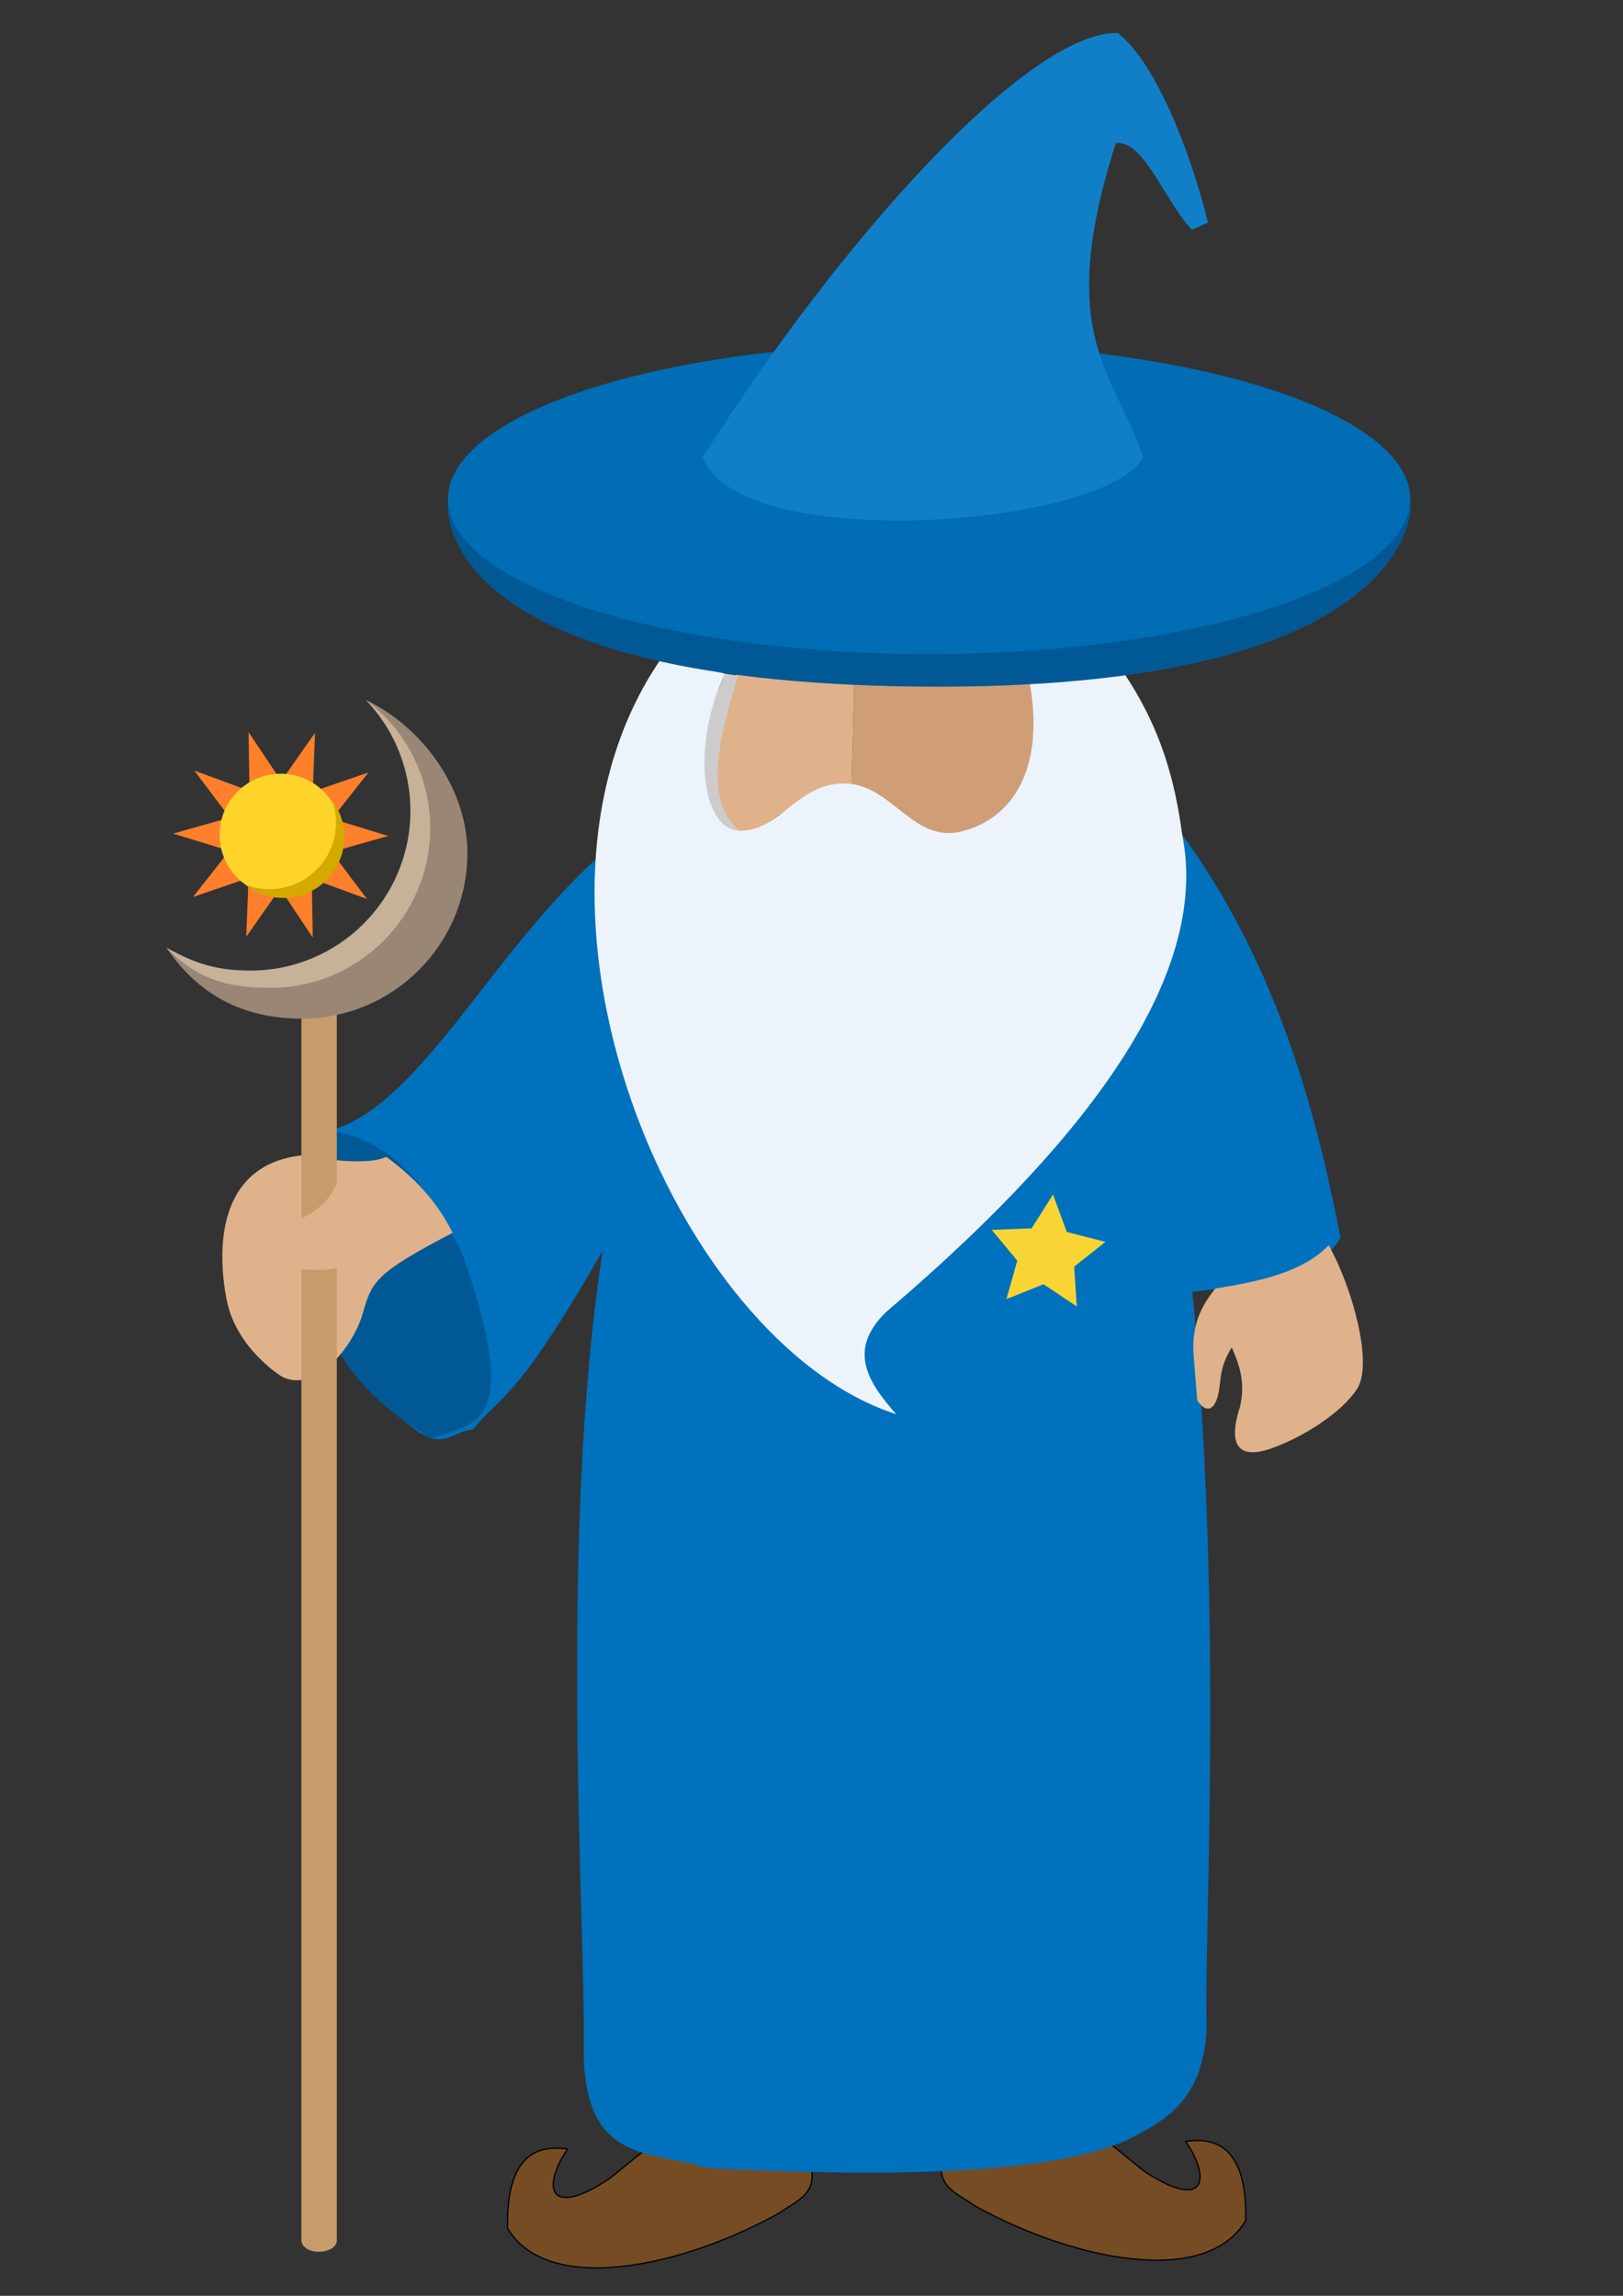 <?xml version="1.0" encoding="UTF-8" standalone="no"?>
<!-- Created with Inkscape (http://www.inkscape.org/) -->

<svg
   xmlns:dc="http://purl.org/dc/elements/1.1/"
   xmlns:cc="http://creativecommons.org/ns#"
   xmlns:rdf="http://www.w3.org/1999/02/22-rdf-syntax-ns#"
   xmlns:svg="http://www.w3.org/2000/svg"
   xmlns="http://www.w3.org/2000/svg"
   xmlns:sodipodi="http://sodipodi.sourceforge.net/DTD/sodipodi-0.dtd"
   xmlns:inkscape="http://www.inkscape.org/namespaces/inkscape"
   width="210mm"
   height="297mm"
   viewBox="0 0 210 297"
   version="1.1"
   id="svg5205"
   inkscape:version="0.92.1 r15371"
   sodipodi:docname="mago.svg">
  <rect x="0" y="0" width="210" height="297" fill="#333333" stroke="none"/>
  <defs
     id="defs5199" />
  <sodipodi:namedview
     id="base"
     pagecolor="#ffffff"
     bordercolor="#666666"
     borderopacity="1.0"
     inkscape:pageopacity="0.0"
     inkscape:pageshadow="2"
     inkscape:zoom="0.35"
     inkscape:cx="137.63873"
     inkscape:cy="550.97067"
     inkscape:document-units="mm"
     inkscape:current-layer="layer1"
     showgrid="false"
     inkscape:window-width="1366"
     inkscape:window-height="705"
     inkscape:window-x="-8"
     inkscape:window-y="-8"
     inkscape:window-maximized="1" />
  <g
     inkscape:label="Camada 1"
     inkscape:groupmode="layer"
     id="layer1">
    <g
       id="g6040"
       transform="matrix(0.618,0,0,0.618,336.632,51.268)">
      <g
         transform="translate(-509.535,73.655)"
         id="g5811">
        <path
           style="fill:#764c24;fill-opacity:1;stroke:#000000;stroke-width:0.265px;stroke-linecap:butt;stroke-linejoin:miter;stroke-opacity:1"
           d="m 134.169,295.396 c 2.55,7.319 -2.643,8.615 -6.147,11.225 -20.247,11.309 -48.463,17.466 -56.928,3.207 -0.273,-12.958 4.286,-17.862 12.562,-16.571 -5.488,8.069 -3.948,14.669 8.82,6.147 l 8.553,-6.949 z"
           id="path5792"
           inkscape:connector-curvature="0"
           sodipodi:nodetypes="ccccccc" />
        <path
           style="fill:#764c24;fill-opacity:1;stroke:#000000;stroke-width:0.265px;stroke-linecap:butt;stroke-linejoin:miter;stroke-opacity:1"
           d="m 162.565,293.79 c -2.55,7.319 2.643,8.615 6.147,11.225 20.247,11.309 48.463,17.466 56.928,3.207 0.273,-12.958 -4.286,-17.862 -12.562,-16.571 5.488,8.069 3.948,14.669 -8.82,6.147 l -8.553,-6.949 z"
           id="path5792-6"
           inkscape:connector-curvature="0"
           sodipodi:nodetypes="ccccccc" />
      </g>
      <g
         transform="matrix(1,0,0,1.033,-508.153,-0.432)"
         id="g5837">
        <g
           id="g5832"
           style="stroke:none">
          <path
             sodipodi:nodetypes="cczccc"
             inkscape:connector-curvature="0"
             id="path5813"
             d="m 117.74,56.418 c -4.689,14.051 -4.734,18.221 -4.27,23.862 0.227,3.941 2.642,8.648 6.16,8.833 3.518,0.185 11.885,-10.209 22.112,-9.449 l 0.567,-21.167 z"
             style="fill:#dfb28b;fill-opacity:1;stroke:none;stroke-width:0.265px;stroke-linecap:butt;stroke-linejoin:miter;stroke-opacity:1" />
          <path
             sodipodi:nodetypes="ccccc"
             inkscape:connector-curvature="0"
             id="path5813-0"
             d="m 178.877,57.647 c 4.052,15.066 -2.688,31.816 -16.725,31.844 -7.676,-0.099 -12.547,-8.981 -20.411,-9.827 l 0.567,-21.167 z"
             style="fill:#cf9e76;fill-opacity:1;stroke:none;stroke-width:0.265px;stroke-linecap:butt;stroke-linejoin:miter;stroke-opacity:1" />
        </g>
      </g>
      <g
         transform="translate(-508.347,-18.709)"
         style="stroke:none"
         id="g5790">
        <path
           style="fill:#0071bd;fill-opacity:1;stroke:none;stroke-width:0.265px;stroke-linecap:butt;stroke-linejoin:miter;stroke-opacity:1"
           d="m 85.839,363.919 c -0.31,25.538 14.672,21.769 25.658,25.658 47.956,2.505 76.577,0.077 89.268,-6.414 7.449,-3.906 14.645,-8.21 15.502,-22.451 -0.658,-19.778 3.616,-84.913 -2.986,-154.584 12.479,-1.291 25.369,-2.112 31.003,-11.225 -5.682,-29.803 -14.443,-58.659 -33.141,-84.457 l -122.944,5.345 c -22.272,20.381 -37.061,51.728 -55.592,56.661 -5.373,19.744 -4.324,37.079 6.414,50.781 17.048,20.506 17.179,12.254 23.611,11.76 6.051,-7.469 8.936,-5.583 27.17,-37.418 -9.318,60.916 -3.525,140.963 -3.963,166.344 z"
           id="path5784"
           inkscape:connector-curvature="0"
           sodipodi:nodetypes="ccccccccccccc" />
        <path
           style="fill:#005995;fill-opacity:1;stroke:none;stroke-width:0.265px;stroke-linecap:butt;stroke-linejoin:miter;stroke-opacity:1"
           d="m 32.607,172.452 c 9.72,1.32 19.153,7.515 27.869,25.896 13.125,37.139 1.731,35.271 -6.426,38.554 C 20.565,217.586 29.866,190.013 32.607,172.452 Z"
           id="path5786"
           inkscape:connector-curvature="0"
           sodipodi:nodetypes="cccc" />
      </g>
      <g
         style="fill:#ecf3fb;fill-opacity:1"
         transform="translate(-508.347,1.604)"
         id="g5777">
        <path
           style="fill:#cccccc;fill-opacity:1;stroke:none;stroke-width:0.265px;stroke-linecap:butt;stroke-linejoin:miter;stroke-opacity:1"
           d="m 115.46,56.457 v 0 l 2.673,0.401 c -3.655,12.64 -7.534,25.388 0.267,32.473 -5.384,0.616 -13.808,-9.582 -2.94,-32.874 z"
           id="path5769"
           inkscape:connector-curvature="0"
           sodipodi:nodetypes="ccccc" />
        <path
           style="fill:#ecf3fb;fill-opacity:1;stroke:none;stroke-width:0.265px;stroke-linecap:butt;stroke-linejoin:miter;stroke-opacity:1"
           d="m 115.46,56.457 -13.363,-3.207 c -35.622,51.532 2.695,143.227 49.178,158.224 -5.841,-6.614 -10.329,-13.364 -2.138,-21.382 45.722,-38.887 67.595,-72.474 62.007,-99.959 -1.491,-11.025 -4.278,-22.309 -12.829,-34.745 l -19.243,2.138 c 3.657,19.158 -3.749,29.354 -14.032,31.939 -10.283,2.585 -14.568,-9.787 -24.455,-10.023 -9.887,-0.236 -13.716,10.064 -22.05,9.889 -8.334,-0.175 -10.013,-18.704 -3.074,-32.874 z"
           id="path5767"
           inkscape:connector-curvature="0"
           sodipodi:nodetypes="ccccccczzzc" />
        <path
           inkscape:transform-center-y="-0.80912441"
           inkscape:transform-center-x="-0.40680364"
           d="m 189.079,188.921 -6.955,-4.644 -7.769,3.097 2.268,-8.05 -5.346,-6.432 8.356,-0.331 4.465,-7.071 2.897,7.845 8.105,2.061 -6.566,5.18 z"
           inkscape:randomized="0"
           inkscape:rounded="0"
           inkscape:flatsided="false"
           sodipodi:arg2="1.6755161"
           sodipodi:arg1="1.0471976"
           sodipodi:r2="6.2968493"
           sodipodi:r1="12.593697"
           sodipodi:cy="178.01405"
           sodipodi:cx="182.78172"
           sodipodi:sides="5"
           id="path5992-2"
           style="opacity:1;fill:#f8d534;fill-opacity:1;stroke:none;stroke-width:0.437"
           sodipodi:type="star" />
      </g>
      <g
         id="g5782">
        <path
           style="fill:#005995;fill-opacity:1;stroke:none;stroke-width:0.264px;stroke-linecap:butt;stroke-linejoin:miter;stroke-opacity:1"
           d="m -450.926,22.211 c 0,0 -4.883,37.574 98.753,38.554 104.768,0.99 102.884,-38.176 102.884,-38.176 0,0 -11.155,31.732 -104.386,30.843 -90.126,-0.86 -97.251,-31.221 -97.251,-31.221 z"
           id="path5761"
           inkscape:connector-curvature="0"
           sodipodi:nodetypes="cscsc" />
        <ellipse
           style="opacity:1;fill:#006db5;fill-opacity:1;stroke:none;stroke-width:10.101"
           id="path5763"
           cx="-350.195"
           cy="21.455"
           rx="100.731"
           ry="32.506" />
        <path
           style="fill:#107fc7;fill-opacity:1;stroke:none;stroke-width:0.265px;stroke-linecap:butt;stroke-linejoin:miter;stroke-opacity:1"
           d="m -305.405,12.762 c -7.426,14.438 -84.241,20.629 -92.226,0 29.891,-46.952 68.505,-89.177 86.935,-88.824 7.932,6.126 15.248,24.869 18.899,39.687 l -3.402,1.512 c -5.963,-6.571 -10.049,-18.775 -15.875,-18.143 -13.123,40.689 0.13,48.407 5.67,65.768 z"
           id="path5765"
           inkscape:connector-curvature="0"
           sodipodi:nodetypes="ccccccc" />
      </g>
      <path
         sodipodi:nodetypes="ccczczc"
         inkscape:connector-curvature="0"
         id="path5935"
         d="m -449.949,175.104 c -3.431,-6.903 -8.336,-11.84 -13.898,-15.903 -2.959,1.438 -9.386,1.142 -18.041,-0.267 -17.543,2.225 -17.356,19.973 -15.368,30.201 1.988,10.229 11.493,16.036 11.493,16.036 7.086,3.72 15.001,-6.226 16.972,-13.096 1.97,-6.87 2.568,-8.44 18.843,-16.972 z"
         style="fill:#dfb28b;fill-opacity:1;stroke:none;stroke-width:0.265px;stroke-linecap:butt;stroke-linejoin:miter;stroke-opacity:1" />
      <g
         transform="translate(102.899,-9.889)"
         id="g5964">
        <path
           sodipodi:nodetypes="cccczcczzc"
           inkscape:connector-curvature="0"
           id="path5966"
           d="m -369.418,187.595 c -5.535,5.743 -14.541,7.551 -23.787,9.087 -2.538,3.303 -4.811,6.904 -4.544,13.363 l 0.802,10.023 c 2.053,3.052 3.735,1.77 4.41,-1.336 0.675,-3.106 0.088,-5.23 2.806,-9.755 1.547,3.529 2.939,7.157 1.737,12.428 -2.673,8.196 -0.158,11.001 6.281,8.82 6.438,-2.182 15.091,-7.509 18.308,-12.695 3.217,-5.186 -0.911,-20.739 -6.014,-29.934 z"
           style="fill:#dfb28b;fill-opacity:1;stroke:none;stroke-width:0.265px;stroke-linecap:butt;stroke-linejoin:miter;stroke-opacity:1" />
        <path
           style="opacity:1;fill:#c69c6c;fill-opacity:1;stroke:none;stroke-width:0.448"
           d="m -584.507,137.719 h 7.415 v 258.439 c -0.482,2.653 -6.616,3.045 -7.415,0 z"
           id="rect5932"
           inkscape:connector-curvature="0"
           sodipodi:nodetypes="ccccc" />
        <g
           id="g5930"
           transform="translate(-378.454,13.898)">
          <g
             transform="translate(-236.235,-0.848)"
             id="g5897">
            <path
               style="opacity:1;fill:#998675;fill-opacity:1;stroke:none;stroke-width:0.945"
               d="m 164.727,227.887 c 26.76,24.206 48,61.539 48.057,97.623 8e-5,70.654 -57.276,127.93 -127.93,127.93 -25.996,-0.011 -56.17,-15.013 -77.546,-29.807 28.373,42.303 67.164,56.015 106.839,56.03 72.305,8.2e-4 130.921,-58.614 130.92,-130.92 -0.07,-50.335 -34.939,-99.123 -80.34,-120.855 z"
               transform="scale(0.265)"
               id="path5859"
               inkscape:connector-curvature="0"
               sodipodi:nodetypes="ccccccc" />
            <path
               style="opacity:1;fill:#c7b199;fill-opacity:1;stroke:none;stroke-width:3.831"
               d="m 164.727,227.887 c 22.632,23.517 35.28,54.883 35.291,87.521 -3.7e-4,69.741 -56.537,126.276 -126.277,126.275 C 46.585,441.629 29.819,436.097 7.307,423.632 31.105,448.381 55.064,455.309 89.398,455.32 159.138,455.32 215.673,398.785 215.674,329.045 215.614,289.173 196.727,251.672 164.727,227.887 Z"
               id="path5877"
               transform="scale(0.265)"
               inkscape:connector-curvature="0"
               sodipodi:nodetypes="ccccccc" />
          </g>
          <g
             transform="matrix(0.613,0,0,0.613,-77.466,37.146)"
             id="g5988">
            <path
               sodipodi:type="star"
               style="opacity:1;fill:#ff7f2a;fill-opacity:1;stroke:none;stroke-width:0.25"
               id="path5968"
               sodipodi:sides="10"
               sodipodi:cx="-216.85294"
               sodipodi:cy="82.596527"
               sodipodi:r1="36.739597"
               sodipodi:r2="18.369799"
               sodipodi:arg1="0.63938591"
               sodipodi:arg2="0.95354517"
               inkscape:flatsided="false"
               inkscape:rounded="0"
               inkscape:randomized="0"
               d="m -187.371,104.519 -18.85,-6.943 0.333,20.085 -11.169,-16.696 -11.536,16.445 0.778,-20.073 -18.999,6.524 12.428,-15.782 -19.205,-5.889 19.331,-5.463 -12.075,-16.053 18.85,6.943 -0.333,-20.085 11.169,16.696 11.536,-16.445 -0.778,20.073 18.999,-6.524 -12.428,15.782 19.205,5.889 -19.331,5.463 z"
               inkscape:transform-center-x="-6.495238e-006" />
            <circle
               style="opacity:1;fill:#ffd42a;fill-opacity:1;stroke:none;stroke-width:0.291"
               id="path5901-1"
               cx="-216.853"
               cy="82.597"
               r="20.847" />
            <path
               style="opacity:1;fill:#d4aa00;fill-opacity:1;stroke:none;stroke-width:0.291"
               d="m -199.32,70.764 a 22.718,22.718 0 0 1 1.368,7.704 22.718,22.718 0 0 1 -22.717,22.718 22.718,22.718 0 0 1 -8.23,-1.568 20.847,20.847 0 0 0 12.957,4.543 20.847,20.847 0 0 0 20.847,-20.847 20.847,20.847 0 0 0 -4.225,-12.551 z"
               id="path5901"
               inkscape:connector-curvature="0" />
          </g>
        </g>
      </g>
      <path
         sodipodi:nodetypes="cccccc"
         inkscape:connector-curvature="0"
         id="path5937"
         d="m -472.948,160.124 c -1.243,8.347 -6.172,11.37 -11.906,13.229 l 0.945,9.071 c 5.638,0.921 10.174,0.464 13.796,-1.134 l -0.189,-20.978 z"
         style="fill:#dfb28b;fill-opacity:1;stroke:none;stroke-width:0.265px;stroke-linecap:butt;stroke-linejoin:miter;stroke-opacity:1" />
    </g>
  </g>
</svg>
